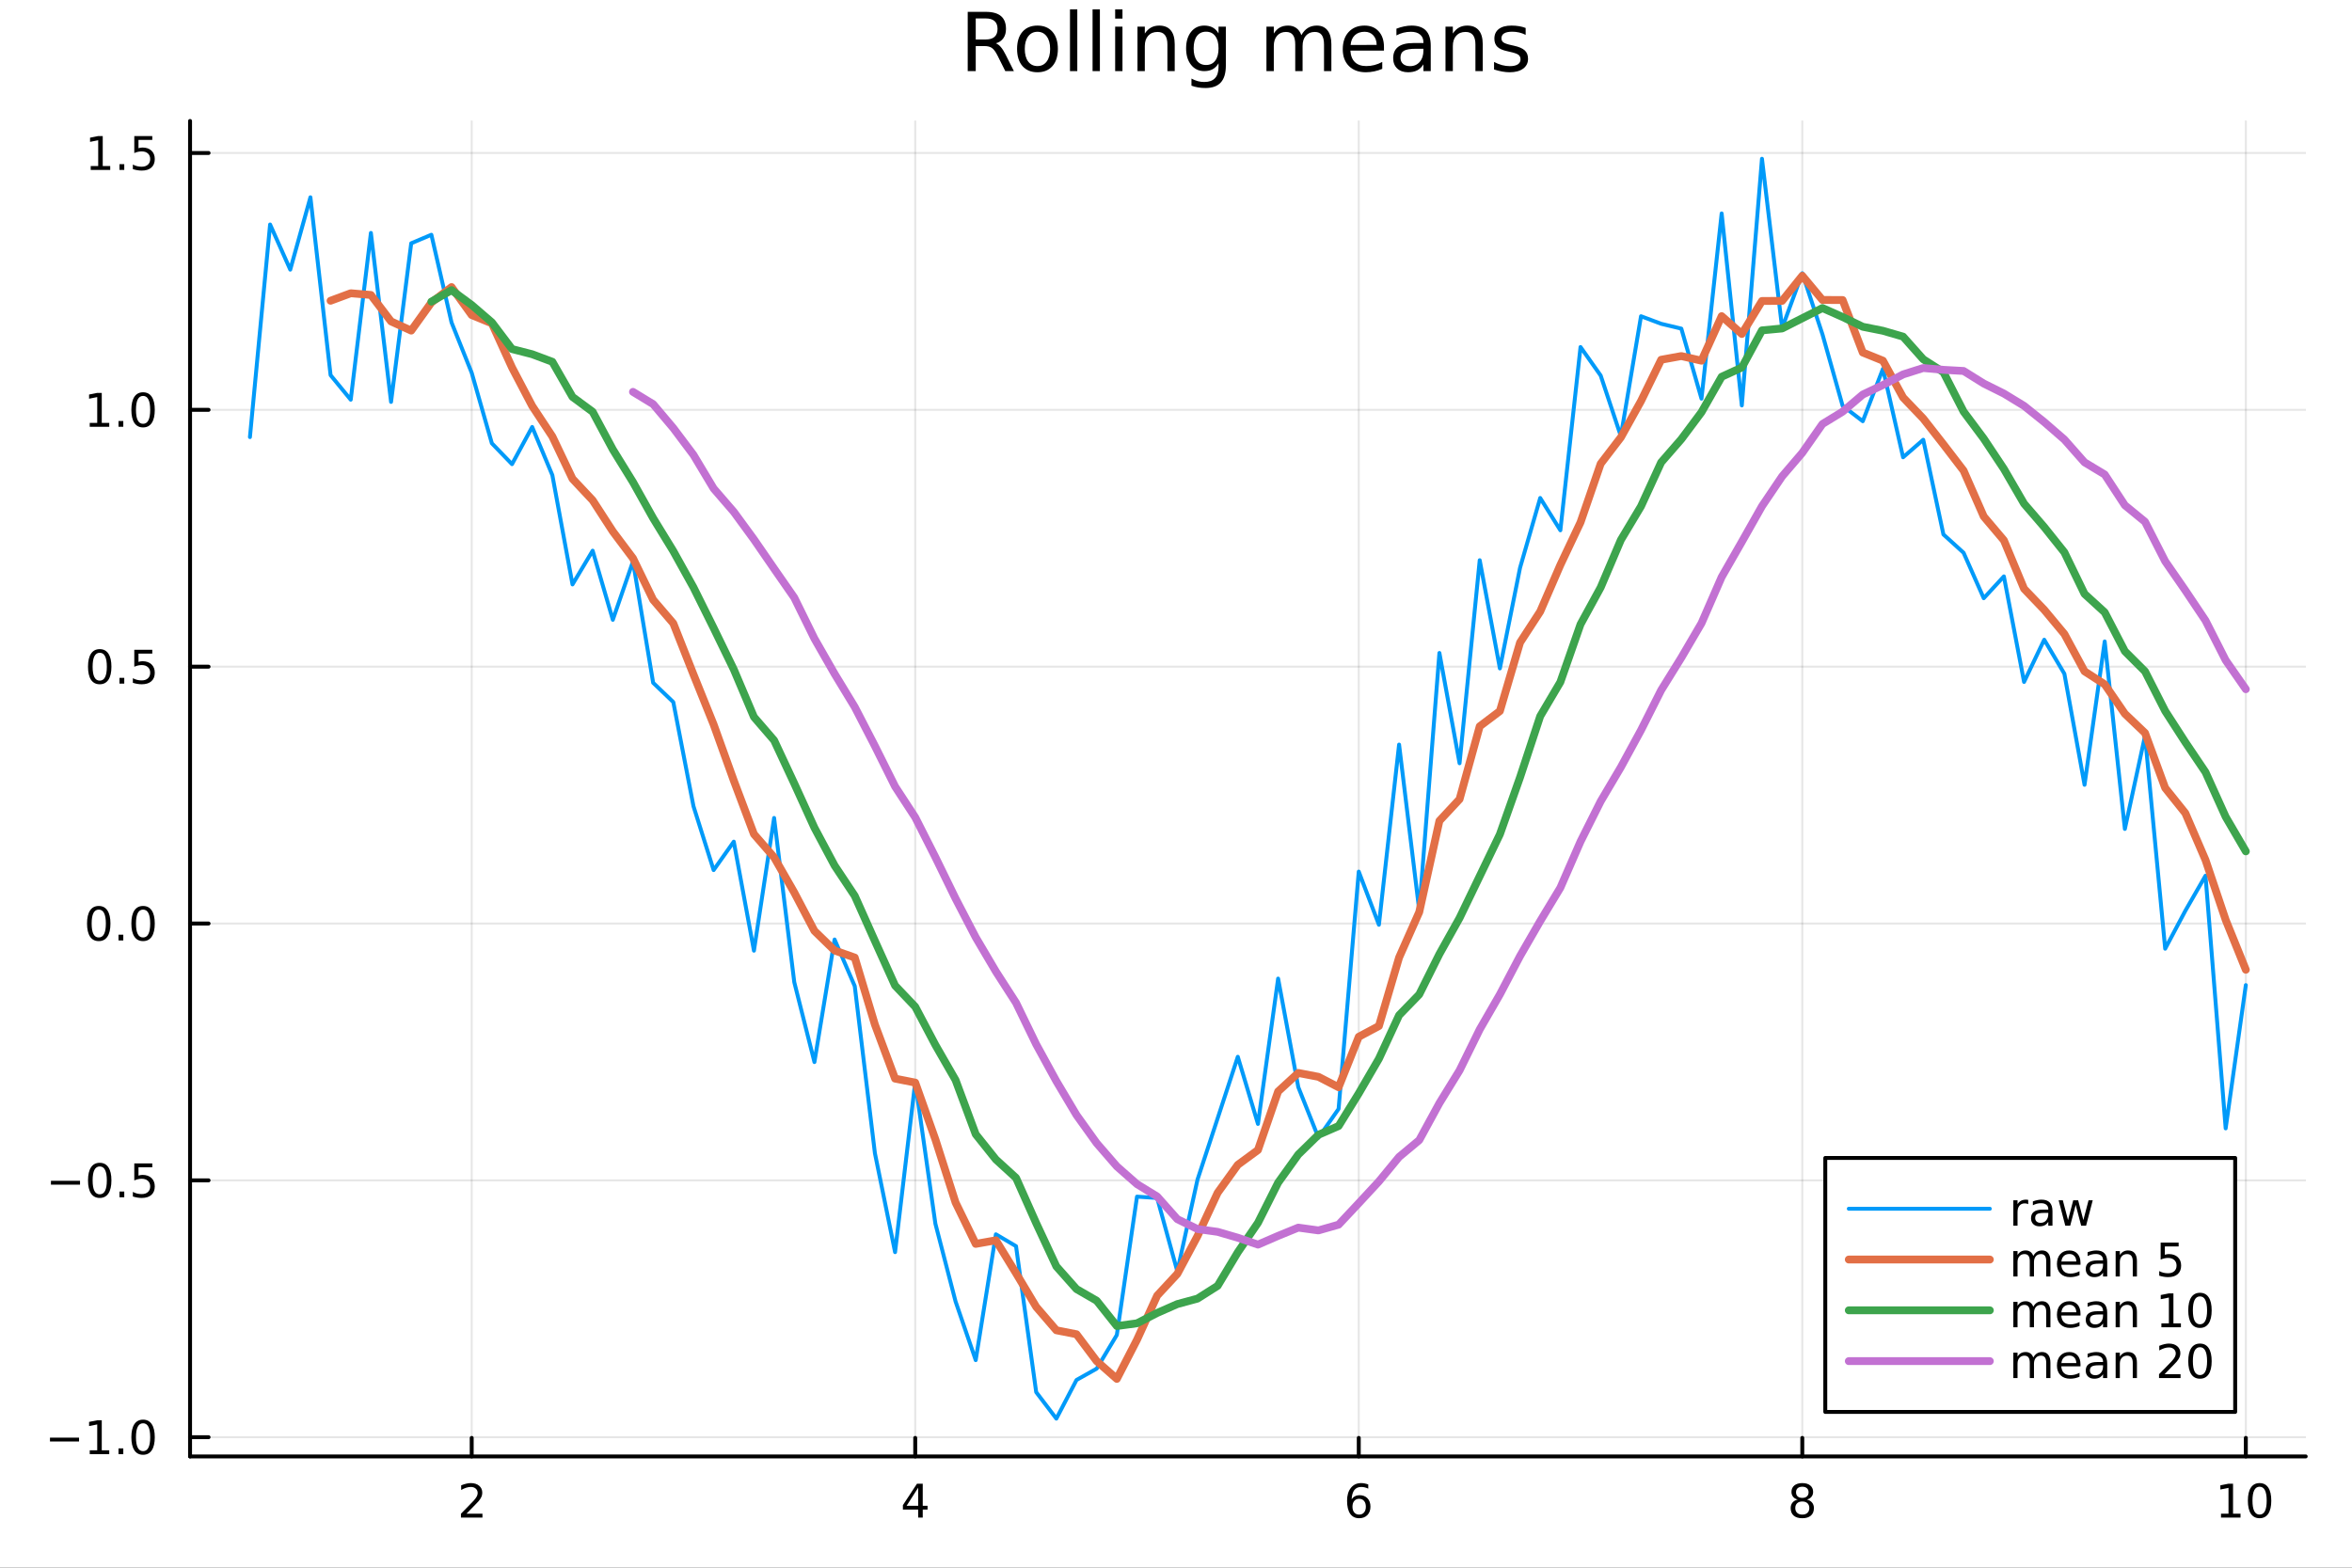 <?xml version="1.0" encoding="utf-8"?>
<svg xmlns="http://www.w3.org/2000/svg" xmlns:xlink="http://www.w3.org/1999/xlink" width="600" height="400" viewBox="0 0 2400 1600">
<rect x="0" y="0" width="2400" height="1600" fill="#333333" stroke="none"/>
<defs>
  <clipPath id="clip850">
    <rect x="0" y="0" width="2400" height="1600"/>
  </clipPath>
</defs>
<path clip-path="url(#clip850)" d="M0 1600 L2400 1600 L2400 0 L0 0  Z" fill="#ffffff" fill-rule="evenodd" fill-opacity="1"/>
<defs>
  <clipPath id="clip851">
    <rect x="480" y="0" width="1681" height="1600"/>
  </clipPath>
</defs>
<path clip-path="url(#clip850)" d="M193.936 1486.45 L2352.76 1486.45 L2352.76 123.472 L193.936 123.472  Z" fill="#ffffff" fill-rule="evenodd" fill-opacity="1"/>
<defs>
  <clipPath id="clip852">
    <rect x="193" y="123" width="2160" height="1364"/>
  </clipPath>
</defs>
<polyline clip-path="url(#clip852)" style="stroke:#000000; stroke-linecap:round; stroke-linejoin:round; stroke-width:2; stroke-opacity:0.1; fill:none" points="481.326,1486.45 481.326,123.472 "/>
<polyline clip-path="url(#clip852)" style="stroke:#000000; stroke-linecap:round; stroke-linejoin:round; stroke-width:2; stroke-opacity:0.1; fill:none" points="933.909,1486.45 933.909,123.472 "/>
<polyline clip-path="url(#clip852)" style="stroke:#000000; stroke-linecap:round; stroke-linejoin:round; stroke-width:2; stroke-opacity:0.1; fill:none" points="1386.49,1486.45 1386.49,123.472 "/>
<polyline clip-path="url(#clip852)" style="stroke:#000000; stroke-linecap:round; stroke-linejoin:round; stroke-width:2; stroke-opacity:0.1; fill:none" points="1839.07,1486.45 1839.07,123.472 "/>
<polyline clip-path="url(#clip852)" style="stroke:#000000; stroke-linecap:round; stroke-linejoin:round; stroke-width:2; stroke-opacity:0.1; fill:none" points="2291.66,1486.45 2291.66,123.472 "/>
<polyline clip-path="url(#clip852)" style="stroke:#000000; stroke-linecap:round; stroke-linejoin:round; stroke-width:2; stroke-opacity:0.1; fill:none" points="193.936,1466.83 2352.76,1466.83 "/>
<polyline clip-path="url(#clip852)" style="stroke:#000000; stroke-linecap:round; stroke-linejoin:round; stroke-width:2; stroke-opacity:0.1; fill:none" points="193.936,1204.69 2352.76,1204.69 "/>
<polyline clip-path="url(#clip852)" style="stroke:#000000; stroke-linecap:round; stroke-linejoin:round; stroke-width:2; stroke-opacity:0.1; fill:none" points="193.936,942.554 2352.76,942.554 "/>
<polyline clip-path="url(#clip852)" style="stroke:#000000; stroke-linecap:round; stroke-linejoin:round; stroke-width:2; stroke-opacity:0.1; fill:none" points="193.936,680.418 2352.76,680.418 "/>
<polyline clip-path="url(#clip852)" style="stroke:#000000; stroke-linecap:round; stroke-linejoin:round; stroke-width:2; stroke-opacity:0.1; fill:none" points="193.936,418.282 2352.76,418.282 "/>
<polyline clip-path="url(#clip852)" style="stroke:#000000; stroke-linecap:round; stroke-linejoin:round; stroke-width:2; stroke-opacity:0.1; fill:none" points="193.936,156.146 2352.76,156.146 "/>
<polyline clip-path="url(#clip850)" style="stroke:#000000; stroke-linecap:round; stroke-linejoin:round; stroke-width:4; stroke-opacity:1; fill:none" points="193.936,1486.45 2352.76,1486.45 "/>
<polyline clip-path="url(#clip850)" style="stroke:#000000; stroke-linecap:round; stroke-linejoin:round; stroke-width:4; stroke-opacity:1; fill:none" points="481.326,1486.45 481.326,1467.55 "/>
<polyline clip-path="url(#clip850)" style="stroke:#000000; stroke-linecap:round; stroke-linejoin:round; stroke-width:4; stroke-opacity:1; fill:none" points="933.909,1486.45 933.909,1467.55 "/>
<polyline clip-path="url(#clip850)" style="stroke:#000000; stroke-linecap:round; stroke-linejoin:round; stroke-width:4; stroke-opacity:1; fill:none" points="1386.49,1486.45 1386.49,1467.55 "/>
<polyline clip-path="url(#clip850)" style="stroke:#000000; stroke-linecap:round; stroke-linejoin:round; stroke-width:4; stroke-opacity:1; fill:none" points="1839.07,1486.45 1839.07,1467.55 "/>
<polyline clip-path="url(#clip850)" style="stroke:#000000; stroke-linecap:round; stroke-linejoin:round; stroke-width:4; stroke-opacity:1; fill:none" points="2291.66,1486.45 2291.66,1467.55 "/>
<path clip-path="url(#clip850)" d="M475.979 1544.91 L492.298 1544.91 L492.298 1548.85 L470.354 1548.85 L470.354 1544.91 Q473.016 1542.16 477.599 1537.53 Q482.206 1532.88 483.386 1531.53 Q485.632 1529.01 486.511 1527.27 Q487.414 1525.51 487.414 1523.82 Q487.414 1521.07 485.47 1519.33 Q483.548 1517.6 480.446 1517.6 Q478.247 1517.6 475.794 1518.36 Q473.363 1519.13 470.585 1520.68 L470.585 1515.95 Q473.409 1514.82 475.863 1514.24 Q478.317 1513.66 480.354 1513.66 Q485.724 1513.66 488.919 1516.35 Q492.113 1519.03 492.113 1523.52 Q492.113 1525.65 491.303 1527.57 Q490.516 1529.47 488.409 1532.07 Q487.831 1532.74 484.729 1535.95 Q481.627 1539.15 475.979 1544.91 Z" fill="#000000" fill-rule="nonzero" fill-opacity="1" /><path clip-path="url(#clip850)" d="M936.918 1518.36 L925.113 1536.81 L936.918 1536.81 L936.918 1518.36 M935.691 1514.29 L941.571 1514.29 L941.571 1536.81 L946.501 1536.81 L946.501 1540.7 L941.571 1540.7 L941.571 1548.85 L936.918 1548.85 L936.918 1540.7 L921.316 1540.7 L921.316 1536.19 L935.691 1514.29 Z" fill="#000000" fill-rule="nonzero" fill-opacity="1" /><path clip-path="url(#clip850)" d="M1386.9 1529.7 Q1383.75 1529.7 1381.9 1531.86 Q1380.07 1534.01 1380.07 1537.76 Q1380.07 1541.49 1381.9 1543.66 Q1383.75 1545.82 1386.9 1545.82 Q1390.04 1545.82 1391.87 1543.66 Q1393.73 1541.49 1393.73 1537.76 Q1393.73 1534.01 1391.87 1531.86 Q1390.04 1529.7 1386.9 1529.7 M1396.18 1515.05 L1396.18 1519.31 Q1394.42 1518.48 1392.61 1518.04 Q1390.83 1517.6 1389.07 1517.6 Q1384.44 1517.6 1381.99 1520.72 Q1379.56 1523.85 1379.21 1530.17 Q1380.58 1528.15 1382.64 1527.09 Q1384.7 1526 1387.17 1526 Q1392.38 1526 1395.39 1529.17 Q1398.42 1532.32 1398.42 1537.76 Q1398.42 1543.08 1395.28 1546.3 Q1392.13 1549.52 1386.9 1549.52 Q1380.9 1549.52 1377.73 1544.94 Q1374.56 1540.33 1374.56 1531.6 Q1374.56 1523.41 1378.45 1518.55 Q1382.34 1513.66 1388.89 1513.66 Q1390.65 1513.66 1392.43 1514.01 Q1394.23 1514.36 1396.18 1515.05 Z" fill="#000000" fill-rule="nonzero" fill-opacity="1" /><path clip-path="url(#clip850)" d="M1839.07 1532.44 Q1835.74 1532.44 1833.82 1534.22 Q1831.92 1536 1831.92 1539.13 Q1831.92 1542.25 1833.82 1544.03 Q1835.74 1545.82 1839.07 1545.82 Q1842.41 1545.82 1844.33 1544.03 Q1846.25 1542.23 1846.25 1539.13 Q1846.25 1536 1844.33 1534.22 Q1842.43 1532.44 1839.07 1532.44 M1834.4 1530.45 Q1831.39 1529.7 1829.7 1527.64 Q1828.03 1525.58 1828.03 1522.62 Q1828.03 1518.48 1830.97 1516.07 Q1833.94 1513.66 1839.07 1513.66 Q1844.24 1513.66 1847.18 1516.07 Q1850.12 1518.48 1850.12 1522.62 Q1850.12 1525.58 1848.43 1527.64 Q1846.76 1529.7 1843.77 1530.45 Q1847.15 1531.23 1849.03 1533.52 Q1850.93 1535.82 1850.93 1539.13 Q1850.93 1544.15 1847.85 1546.83 Q1844.79 1549.52 1839.07 1549.52 Q1833.36 1549.52 1830.28 1546.83 Q1827.22 1544.15 1827.22 1539.13 Q1827.22 1535.82 1829.12 1533.52 Q1831.02 1531.23 1834.4 1530.45 M1832.69 1523.06 Q1832.69 1525.75 1834.35 1527.25 Q1836.04 1528.76 1839.07 1528.76 Q1842.08 1528.76 1843.77 1527.25 Q1845.49 1525.75 1845.49 1523.06 Q1845.49 1520.38 1843.77 1518.87 Q1842.08 1517.37 1839.07 1517.37 Q1836.04 1517.37 1834.35 1518.87 Q1832.69 1520.38 1832.69 1523.06 Z" fill="#000000" fill-rule="nonzero" fill-opacity="1" /><path clip-path="url(#clip850)" d="M2266.34 1544.91 L2273.98 1544.91 L2273.98 1518.55 L2265.67 1520.21 L2265.67 1515.95 L2273.94 1514.29 L2278.61 1514.29 L2278.61 1544.91 L2286.25 1544.91 L2286.25 1548.85 L2266.34 1548.85 L2266.34 1544.91 Z" fill="#000000" fill-rule="nonzero" fill-opacity="1" /><path clip-path="url(#clip850)" d="M2305.7 1517.37 Q2302.09 1517.37 2300.26 1520.93 Q2298.45 1524.47 2298.45 1531.6 Q2298.45 1538.71 2300.26 1542.27 Q2302.09 1545.82 2305.7 1545.82 Q2309.33 1545.82 2311.14 1542.27 Q2312.96 1538.71 2312.96 1531.6 Q2312.96 1524.47 2311.14 1520.93 Q2309.33 1517.37 2305.7 1517.37 M2305.7 1513.66 Q2311.51 1513.66 2314.56 1518.27 Q2317.64 1522.85 2317.64 1531.6 Q2317.64 1540.33 2314.56 1544.94 Q2311.51 1549.52 2305.7 1549.52 Q2299.89 1549.52 2296.81 1544.94 Q2293.75 1540.33 2293.75 1531.6 Q2293.75 1522.85 2296.81 1518.27 Q2299.89 1513.66 2305.7 1513.66 Z" fill="#000000" fill-rule="nonzero" fill-opacity="1" /><polyline clip-path="url(#clip850)" style="stroke:#000000; stroke-linecap:round; stroke-linejoin:round; stroke-width:4; stroke-opacity:1; fill:none" points="193.936,1486.45 193.936,123.472 "/>
<polyline clip-path="url(#clip850)" style="stroke:#000000; stroke-linecap:round; stroke-linejoin:round; stroke-width:4; stroke-opacity:1; fill:none" points="193.936,1466.83 212.834,1466.83 "/>
<polyline clip-path="url(#clip850)" style="stroke:#000000; stroke-linecap:round; stroke-linejoin:round; stroke-width:4; stroke-opacity:1; fill:none" points="193.936,1204.69 212.834,1204.69 "/>
<polyline clip-path="url(#clip850)" style="stroke:#000000; stroke-linecap:round; stroke-linejoin:round; stroke-width:4; stroke-opacity:1; fill:none" points="193.936,942.554 212.834,942.554 "/>
<polyline clip-path="url(#clip850)" style="stroke:#000000; stroke-linecap:round; stroke-linejoin:round; stroke-width:4; stroke-opacity:1; fill:none" points="193.936,680.418 212.834,680.418 "/>
<polyline clip-path="url(#clip850)" style="stroke:#000000; stroke-linecap:round; stroke-linejoin:round; stroke-width:4; stroke-opacity:1; fill:none" points="193.936,418.282 212.834,418.282 "/>
<polyline clip-path="url(#clip850)" style="stroke:#000000; stroke-linecap:round; stroke-linejoin:round; stroke-width:4; stroke-opacity:1; fill:none" points="193.936,156.146 212.834,156.146 "/>
<path clip-path="url(#clip850)" d="M50.992 1467.28 L80.668 1467.28 L80.668 1471.21 L50.992 1471.21 L50.992 1467.28 Z" fill="#000000" fill-rule="nonzero" fill-opacity="1" /><path clip-path="url(#clip850)" d="M91.571 1480.17 L99.21 1480.17 L99.21 1453.8 L90.899 1455.47 L90.899 1451.21 L99.163 1449.55 L103.839 1449.55 L103.839 1480.17 L111.478 1480.17 L111.478 1484.11 L91.571 1484.11 L91.571 1480.17 Z" fill="#000000" fill-rule="nonzero" fill-opacity="1" /><path clip-path="url(#clip850)" d="M120.922 1478.23 L125.807 1478.23 L125.807 1484.11 L120.922 1484.11 L120.922 1478.23 Z" fill="#000000" fill-rule="nonzero" fill-opacity="1" /><path clip-path="url(#clip850)" d="M145.992 1452.62 Q142.381 1452.62 140.552 1456.19 Q138.746 1459.73 138.746 1466.86 Q138.746 1473.97 140.552 1477.53 Q142.381 1481.07 145.992 1481.07 Q149.626 1481.07 151.431 1477.53 Q153.26 1473.97 153.26 1466.86 Q153.26 1459.73 151.431 1456.19 Q149.626 1452.62 145.992 1452.62 M145.992 1448.92 Q151.802 1448.92 154.857 1453.53 Q157.936 1458.11 157.936 1466.86 Q157.936 1475.59 154.857 1480.19 Q151.802 1484.78 145.992 1484.78 Q140.181 1484.78 137.103 1480.19 Q134.047 1475.59 134.047 1466.86 Q134.047 1458.11 137.103 1453.53 Q140.181 1448.92 145.992 1448.92 Z" fill="#000000" fill-rule="nonzero" fill-opacity="1" /><path clip-path="url(#clip850)" d="M51.987 1205.14 L81.663 1205.14 L81.663 1209.08 L51.987 1209.08 L51.987 1205.14 Z" fill="#000000" fill-rule="nonzero" fill-opacity="1" /><path clip-path="url(#clip850)" d="M101.756 1190.49 Q98.145 1190.49 96.316 1194.05 Q94.51 1197.59 94.51 1204.72 Q94.51 1211.83 96.316 1215.4 Q98.145 1218.94 101.756 1218.94 Q105.39 1218.94 107.196 1215.4 Q109.024 1211.83 109.024 1204.72 Q109.024 1197.59 107.196 1194.05 Q105.39 1190.49 101.756 1190.49 M101.756 1186.78 Q107.566 1186.78 110.621 1191.39 Q113.7 1195.97 113.7 1204.72 Q113.7 1213.45 110.621 1218.06 Q107.566 1222.64 101.756 1222.64 Q95.946 1222.64 92.867 1218.06 Q89.811 1213.45 89.811 1204.72 Q89.811 1195.97 92.867 1191.39 Q95.946 1186.78 101.756 1186.78 Z" fill="#000000" fill-rule="nonzero" fill-opacity="1" /><path clip-path="url(#clip850)" d="M121.918 1216.09 L126.802 1216.09 L126.802 1221.97 L121.918 1221.97 L121.918 1216.09 Z" fill="#000000" fill-rule="nonzero" fill-opacity="1" /><path clip-path="url(#clip850)" d="M137.033 1187.41 L155.39 1187.41 L155.39 1191.34 L141.316 1191.34 L141.316 1199.82 Q142.334 1199.47 143.353 1199.31 Q144.371 1199.12 145.39 1199.12 Q151.177 1199.12 154.556 1202.29 Q157.936 1205.46 157.936 1210.88 Q157.936 1216.46 154.464 1219.56 Q150.992 1222.64 144.672 1222.64 Q142.496 1222.64 140.228 1222.27 Q137.982 1221.9 135.575 1221.16 L135.575 1216.46 Q137.658 1217.59 139.881 1218.15 Q142.103 1218.71 144.58 1218.71 Q148.584 1218.71 150.922 1216.6 Q153.26 1214.49 153.26 1210.88 Q153.26 1207.27 150.922 1205.16 Q148.584 1203.06 144.58 1203.06 Q142.705 1203.06 140.83 1203.47 Q138.978 1203.89 137.033 1204.77 L137.033 1187.41 Z" fill="#000000" fill-rule="nonzero" fill-opacity="1" /><path clip-path="url(#clip850)" d="M100.76 928.352 Q97.149 928.352 95.321 931.917 Q93.515 935.459 93.515 942.588 Q93.515 949.695 95.321 953.26 Q97.149 956.801 100.76 956.801 Q104.395 956.801 106.2 953.26 Q108.029 949.695 108.029 942.588 Q108.029 935.459 106.2 931.917 Q104.395 928.352 100.76 928.352 M100.76 924.649 Q106.571 924.649 109.626 929.255 Q112.705 933.839 112.705 942.588 Q112.705 951.315 109.626 955.922 Q106.571 960.505 100.76 960.505 Q94.95 960.505 91.871 955.922 Q88.816 951.315 88.816 942.588 Q88.816 933.839 91.871 929.255 Q94.95 924.649 100.76 924.649 Z" fill="#000000" fill-rule="nonzero" fill-opacity="1" /><path clip-path="url(#clip850)" d="M120.922 953.954 L125.807 953.954 L125.807 959.834 L120.922 959.834 L120.922 953.954 Z" fill="#000000" fill-rule="nonzero" fill-opacity="1" /><path clip-path="url(#clip850)" d="M145.992 928.352 Q142.381 928.352 140.552 931.917 Q138.746 935.459 138.746 942.588 Q138.746 949.695 140.552 953.26 Q142.381 956.801 145.992 956.801 Q149.626 956.801 151.431 953.26 Q153.26 949.695 153.26 942.588 Q153.26 935.459 151.431 931.917 Q149.626 928.352 145.992 928.352 M145.992 924.649 Q151.802 924.649 154.857 929.255 Q157.936 933.839 157.936 942.588 Q157.936 951.315 154.857 955.922 Q151.802 960.505 145.992 960.505 Q140.181 960.505 137.103 955.922 Q134.047 951.315 134.047 942.588 Q134.047 933.839 137.103 929.255 Q140.181 924.649 145.992 924.649 Z" fill="#000000" fill-rule="nonzero" fill-opacity="1" /><path clip-path="url(#clip850)" d="M101.756 666.217 Q98.145 666.217 96.316 669.781 Q94.51 673.323 94.51 680.453 Q94.51 687.559 96.316 691.124 Q98.145 694.666 101.756 694.666 Q105.39 694.666 107.196 691.124 Q109.024 687.559 109.024 680.453 Q109.024 673.323 107.196 669.781 Q105.39 666.217 101.756 666.217 M101.756 662.513 Q107.566 662.513 110.621 667.119 Q113.7 671.703 113.7 680.453 Q113.7 689.18 110.621 693.786 Q107.566 698.369 101.756 698.369 Q95.946 698.369 92.867 693.786 Q89.811 689.18 89.811 680.453 Q89.811 671.703 92.867 667.119 Q95.946 662.513 101.756 662.513 Z" fill="#000000" fill-rule="nonzero" fill-opacity="1" /><path clip-path="url(#clip850)" d="M121.918 691.818 L126.802 691.818 L126.802 697.698 L121.918 697.698 L121.918 691.818 Z" fill="#000000" fill-rule="nonzero" fill-opacity="1" /><path clip-path="url(#clip850)" d="M137.033 663.138 L155.39 663.138 L155.39 667.073 L141.316 667.073 L141.316 675.545 Q142.334 675.198 143.353 675.036 Q144.371 674.851 145.39 674.851 Q151.177 674.851 154.556 678.022 Q157.936 681.193 157.936 686.61 Q157.936 692.189 154.464 695.291 Q150.992 698.369 144.672 698.369 Q142.496 698.369 140.228 697.999 Q137.982 697.629 135.575 696.888 L135.575 692.189 Q137.658 693.323 139.881 693.879 Q142.103 694.434 144.58 694.434 Q148.584 694.434 150.922 692.328 Q153.26 690.221 153.26 686.61 Q153.26 682.999 150.922 680.893 Q148.584 678.786 144.58 678.786 Q142.705 678.786 140.83 679.203 Q138.978 679.619 137.033 680.499 L137.033 663.138 Z" fill="#000000" fill-rule="nonzero" fill-opacity="1" /><path clip-path="url(#clip850)" d="M91.571 431.627 L99.21 431.627 L99.21 405.261 L90.899 406.928 L90.899 402.669 L99.163 401.002 L103.839 401.002 L103.839 431.627 L111.478 431.627 L111.478 435.562 L91.571 435.562 L91.571 431.627 Z" fill="#000000" fill-rule="nonzero" fill-opacity="1" /><path clip-path="url(#clip850)" d="M120.922 429.683 L125.807 429.683 L125.807 435.562 L120.922 435.562 L120.922 429.683 Z" fill="#000000" fill-rule="nonzero" fill-opacity="1" /><path clip-path="url(#clip850)" d="M145.992 404.081 Q142.381 404.081 140.552 407.646 Q138.746 411.187 138.746 418.317 Q138.746 425.423 140.552 428.988 Q142.381 432.53 145.992 432.53 Q149.626 432.53 151.431 428.988 Q153.26 425.423 153.26 418.317 Q153.26 411.187 151.431 407.646 Q149.626 404.081 145.992 404.081 M145.992 400.377 Q151.802 400.377 154.857 404.984 Q157.936 409.567 157.936 418.317 Q157.936 427.044 154.857 431.65 Q151.802 436.233 145.992 436.233 Q140.181 436.233 137.103 431.65 Q134.047 427.044 134.047 418.317 Q134.047 409.567 137.103 404.984 Q140.181 400.377 145.992 400.377 Z" fill="#000000" fill-rule="nonzero" fill-opacity="1" /><path clip-path="url(#clip850)" d="M92.566 169.491 L100.205 169.491 L100.205 143.126 L91.895 144.792 L91.895 140.533 L100.159 138.866 L104.834 138.866 L104.834 169.491 L112.473 169.491 L112.473 173.426 L92.566 173.426 L92.566 169.491 Z" fill="#000000" fill-rule="nonzero" fill-opacity="1" /><path clip-path="url(#clip850)" d="M121.918 167.547 L126.802 167.547 L126.802 173.426 L121.918 173.426 L121.918 167.547 Z" fill="#000000" fill-rule="nonzero" fill-opacity="1" /><path clip-path="url(#clip850)" d="M137.033 138.866 L155.39 138.866 L155.39 142.802 L141.316 142.802 L141.316 151.274 Q142.334 150.927 143.353 150.765 Q144.371 150.579 145.39 150.579 Q151.177 150.579 154.556 153.751 Q157.936 156.922 157.936 162.339 Q157.936 167.917 154.464 171.019 Q150.992 174.098 144.672 174.098 Q142.496 174.098 140.228 173.727 Q137.982 173.357 135.575 172.616 L135.575 167.917 Q137.658 169.051 139.881 169.607 Q142.103 170.163 144.58 170.163 Q148.584 170.163 150.922 168.056 Q153.26 165.95 153.26 162.339 Q153.26 158.727 150.922 156.621 Q148.584 154.514 144.58 154.514 Q142.705 154.514 140.83 154.931 Q138.978 155.348 137.033 156.227 L137.033 138.866 Z" fill="#000000" fill-rule="nonzero" fill-opacity="1" /><path clip-path="url(#clip850)" d="M1016.15 44.22 Q1018.79 45.111 1021.26 48.028 Q1023.77 50.944 1026.28 56.048 L1034.59 72.576 L1025.8 72.576 L1018.06 57.061 Q1015.06 50.985 1012.22 49 Q1009.43 47.015 1004.57 47.015 L995.656 47.015 L995.656 72.576 L987.474 72.576 L987.474 12.096 L1005.95 12.096 Q1016.32 12.096 1021.42 16.43 Q1026.52 20.765 1026.52 29.515 Q1026.52 35.227 1023.85 38.994 Q1021.22 42.761 1016.15 44.22 M995.656 18.82 L995.656 40.29 L1005.95 40.29 Q1011.86 40.29 1014.86 37.576 Q1017.9 34.822 1017.9 29.515 Q1017.9 24.208 1014.86 21.535 Q1011.86 18.82 1005.95 18.82 L995.656 18.82 Z" fill="#000000" fill-rule="nonzero" fill-opacity="1" /><path clip-path="url(#clip850)" d="M1058.65 32.431 Q1052.65 32.431 1049.17 37.131 Q1045.69 41.789 1045.69 49.931 Q1045.69 58.074 1049.13 62.773 Q1052.61 67.431 1058.65 67.431 Q1064.6 67.431 1068.09 62.732 Q1071.57 58.033 1071.57 49.931 Q1071.57 41.87 1068.09 37.171 Q1064.6 32.431 1058.65 32.431 M1058.65 26.112 Q1068.37 26.112 1073.92 32.431 Q1079.47 38.751 1079.47 49.931 Q1079.47 61.071 1073.92 67.431 Q1068.37 73.751 1058.65 73.751 Q1048.89 73.751 1043.34 67.431 Q1037.83 61.071 1037.83 49.931 Q1037.83 38.751 1043.34 32.431 Q1048.89 26.112 1058.65 26.112 Z" fill="#000000" fill-rule="nonzero" fill-opacity="1" /><path clip-path="url(#clip850)" d="M1091.82 9.544 L1099.28 9.544 L1099.28 72.576 L1091.82 72.576 L1091.82 9.544 Z" fill="#000000" fill-rule="nonzero" fill-opacity="1" /><path clip-path="url(#clip850)" d="M1114.87 9.544 L1122.33 9.544 L1122.33 72.576 L1114.87 72.576 L1114.87 9.544 Z" fill="#000000" fill-rule="nonzero" fill-opacity="1" /><path clip-path="url(#clip850)" d="M1137.92 27.206 L1145.38 27.206 L1145.38 72.576 L1137.92 72.576 L1137.92 27.206 M1137.92 9.544 L1145.38 9.544 L1145.38 18.983 L1137.92 18.983 L1137.92 9.544 Z" fill="#000000" fill-rule="nonzero" fill-opacity="1" /><path clip-path="url(#clip850)" d="M1198.69 45.192 L1198.69 72.576 L1191.23 72.576 L1191.23 45.435 Q1191.23 38.994 1188.72 35.794 Q1186.21 32.594 1181.19 32.594 Q1175.15 32.594 1171.67 36.442 Q1168.18 40.29 1168.18 46.934 L1168.18 72.576 L1160.69 72.576 L1160.69 27.206 L1168.18 27.206 L1168.18 34.254 Q1170.86 30.163 1174.46 28.138 Q1178.11 26.112 1182.85 26.112 Q1190.67 26.112 1194.68 30.973 Q1198.69 35.794 1198.69 45.192 Z" fill="#000000" fill-rule="nonzero" fill-opacity="1" /><path clip-path="url(#clip850)" d="M1243.41 49.364 Q1243.41 41.263 1240.05 36.806 Q1236.73 32.35 1230.69 32.35 Q1224.69 32.35 1221.33 36.806 Q1218.01 41.263 1218.01 49.364 Q1218.01 57.426 1221.33 61.882 Q1224.69 66.338 1230.69 66.338 Q1236.73 66.338 1240.05 61.882 Q1243.41 57.426 1243.41 49.364 M1250.86 66.945 Q1250.86 78.531 1245.72 84.162 Q1240.57 89.833 1229.96 89.833 Q1226.03 89.833 1222.55 89.225 Q1219.06 88.658 1215.78 87.443 L1215.78 80.192 Q1219.06 81.974 1222.26 82.825 Q1225.46 83.675 1228.79 83.675 Q1236.12 83.675 1239.76 79.827 Q1243.41 76.019 1243.41 68.282 L1243.41 64.596 Q1241.1 68.606 1237.5 70.591 Q1233.89 72.576 1228.87 72.576 Q1220.52 72.576 1215.42 66.216 Q1210.31 59.856 1210.31 49.364 Q1210.31 38.832 1215.42 32.472 Q1220.52 26.112 1228.87 26.112 Q1233.89 26.112 1237.5 28.097 Q1241.1 30.082 1243.41 34.092 L1243.41 27.206 L1250.86 27.206 L1250.86 66.945 Z" fill="#000000" fill-rule="nonzero" fill-opacity="1" /><path clip-path="url(#clip850)" d="M1327.91 35.915 Q1330.71 30.892 1334.6 28.502 Q1338.48 26.112 1343.75 26.112 Q1350.84 26.112 1354.69 31.095 Q1358.54 36.037 1358.54 45.192 L1358.54 72.576 L1351.04 72.576 L1351.04 45.435 Q1351.04 38.913 1348.73 35.753 Q1346.42 32.594 1341.68 32.594 Q1335.89 32.594 1332.53 36.442 Q1329.17 40.29 1329.17 46.934 L1329.17 72.576 L1321.67 72.576 L1321.67 45.435 Q1321.67 38.873 1319.36 35.753 Q1317.06 32.594 1312.23 32.594 Q1306.52 32.594 1303.16 36.482 Q1299.8 40.331 1299.8 46.934 L1299.8 72.576 L1292.3 72.576 L1292.3 27.206 L1299.8 27.206 L1299.8 34.254 Q1302.35 30.082 1305.92 28.097 Q1309.48 26.112 1314.38 26.112 Q1319.32 26.112 1322.77 28.624 Q1326.25 31.135 1327.91 35.915 Z" fill="#000000" fill-rule="nonzero" fill-opacity="1" /><path clip-path="url(#clip850)" d="M1412.21 48.028 L1412.21 51.673 L1377.94 51.673 Q1378.43 59.37 1382.56 63.421 Q1386.73 67.431 1394.14 67.431 Q1398.44 67.431 1402.45 66.378 Q1406.5 65.325 1410.47 63.218 L1410.47 70.267 Q1406.46 71.968 1402.25 72.86 Q1398.03 73.751 1393.7 73.751 Q1382.84 73.751 1376.48 67.431 Q1370.16 61.112 1370.16 50.337 Q1370.16 39.197 1376.16 32.675 Q1382.19 26.112 1392.4 26.112 Q1401.56 26.112 1406.86 32.026 Q1412.21 37.9 1412.21 48.028 M1404.76 45.84 Q1404.68 39.723 1401.31 36.077 Q1397.99 32.431 1392.48 32.431 Q1386.24 32.431 1382.48 35.956 Q1378.75 39.48 1378.18 45.88 L1404.76 45.84 Z" fill="#000000" fill-rule="nonzero" fill-opacity="1" /><path clip-path="url(#clip850)" d="M1445.06 49.769 Q1436.03 49.769 1432.55 51.835 Q1429.06 53.901 1429.06 58.884 Q1429.06 62.854 1431.66 65.203 Q1434.29 67.512 1438.78 67.512 Q1444.98 67.512 1448.71 63.137 Q1452.48 58.722 1452.48 51.43 L1452.48 49.769 L1445.06 49.769 M1459.93 46.691 L1459.93 72.576 L1452.48 72.576 L1452.48 65.689 Q1449.92 69.821 1446.12 71.806 Q1442.31 73.751 1436.8 73.751 Q1429.83 73.751 1425.7 69.862 Q1421.61 65.933 1421.61 59.37 Q1421.61 51.714 1426.71 47.825 Q1431.86 43.936 1442.03 43.936 L1452.48 43.936 L1452.48 43.207 Q1452.48 38.062 1449.07 35.267 Q1445.71 32.431 1439.6 32.431 Q1435.71 32.431 1432.02 33.363 Q1428.33 34.295 1424.93 36.158 L1424.93 29.272 Q1429.02 27.692 1432.87 26.922 Q1436.72 26.112 1440.36 26.112 Q1450.21 26.112 1455.07 31.216 Q1459.93 36.32 1459.93 46.691 Z" fill="#000000" fill-rule="nonzero" fill-opacity="1" /><path clip-path="url(#clip850)" d="M1513 45.192 L1513 72.576 L1505.54 72.576 L1505.54 45.435 Q1505.54 38.994 1503.03 35.794 Q1500.52 32.594 1495.5 32.594 Q1489.46 32.594 1485.98 36.442 Q1482.49 40.29 1482.49 46.934 L1482.49 72.576 L1475 72.576 L1475 27.206 L1482.49 27.206 L1482.49 34.254 Q1485.17 30.163 1488.77 28.138 Q1492.42 26.112 1497.16 26.112 Q1504.98 26.112 1508.99 30.973 Q1513 35.794 1513 45.192 Z" fill="#000000" fill-rule="nonzero" fill-opacity="1" /><path clip-path="url(#clip850)" d="M1556.79 28.543 L1556.79 35.591 Q1553.63 33.971 1550.23 33.161 Q1546.82 32.35 1543.18 32.35 Q1537.63 32.35 1534.83 34.052 Q1532.08 35.753 1532.08 39.156 Q1532.08 41.749 1534.06 43.248 Q1536.05 44.706 1542.04 46.043 L1544.59 46.61 Q1552.53 48.311 1555.86 51.43 Q1559.22 54.509 1559.22 60.059 Q1559.22 66.378 1554.2 70.064 Q1549.21 73.751 1540.46 73.751 Q1536.82 73.751 1532.85 73.022 Q1528.92 72.333 1524.54 70.915 L1524.54 63.218 Q1528.67 65.365 1532.68 66.459 Q1536.7 67.512 1540.62 67.512 Q1545.89 67.512 1548.73 65.73 Q1551.56 63.907 1551.56 60.626 Q1551.56 57.588 1549.5 55.967 Q1547.47 54.347 1540.54 52.848 L1537.95 52.24 Q1531.02 50.782 1527.95 47.785 Q1524.87 44.746 1524.87 39.48 Q1524.87 33.08 1529.4 29.596 Q1533.94 26.112 1542.29 26.112 Q1546.42 26.112 1550.06 26.72 Q1553.71 27.327 1556.79 28.543 Z" fill="#000000" fill-rule="nonzero" fill-opacity="1" /><polyline clip-path="url(#clip852)" style="stroke:#009af9; stroke-linecap:round; stroke-linejoin:round; stroke-width:4; stroke-opacity:1; fill:none" points="255.035,446.095 275.607,229.115 296.179,275.188 316.751,201.369 337.322,382.9 357.894,407.94 378.466,237.732 399.038,410.206 419.61,248.296 440.182,239.582 460.754,329.112 481.326,380.5 501.898,452.454 522.47,473.728 543.042,435.78 563.614,484.931 584.186,596.468 604.758,562.019 625.33,632.592 645.902,572.983 666.474,696.861 687.046,716.562 707.617,822.8 728.189,888.02 748.761,858.993 769.333,970.287 789.905,834.812 810.477,1002.43 831.049,1083.94 851.621,958.876 872.193,1006.46 892.765,1177 913.337,1277.96 933.909,1104.27 954.481,1248.93 975.053,1328.26 995.625,1388.18 1016.2,1259.74 1036.77,1271.88 1057.34,1420.85 1077.91,1447.87 1098.48,1408.42 1119.06,1396.85 1139.63,1362.48 1160.2,1221.31 1180.77,1222.65 1201.34,1297.52 1221.92,1204.02 1242.49,1141.39 1263.06,1078.56 1283.63,1147.09 1304.2,998.759 1324.78,1109.51 1345.35,1161.12 1365.92,1131.76 1386.49,889.575 1407.06,943.826 1427.64,759.939 1448.21,929.21 1468.78,666.435 1489.35,778.982 1509.92,571.768 1530.5,682.205 1551.07,579.477 1571.64,508.242 1592.21,541.226 1612.78,354.176 1633.35,383.28 1653.93,445.13 1674.5,322.742 1695.07,330.466 1715.64,335.396 1736.21,406.864 1756.79,217.835 1777.36,413.802 1797.93,162.047 1818.5,334.803 1839.07,278.865 1859.65,341.222 1880.22,414.142 1900.79,429.904 1921.36,376.428 1941.93,466.716 1962.51,448.822 1983.08,545.451 2003.65,564.142 2024.22,610.545 2044.79,588.269 2065.37,695.994 2085.94,652.897 2106.51,687.658 2127.08,800.988 2147.65,654.673 2168.23,846.034 2188.8,750.978 2209.37,968.264 2229.94,929.545 2250.51,893.752 2271.09,1151.63 2291.66,1005.42 "/>
<polyline clip-path="url(#clip852)" style="stroke:#e26f46; stroke-linecap:round; stroke-linejoin:round; stroke-width:8; stroke-opacity:1; fill:none" points="337.322,306.933 357.894,299.302 378.466,301.026 399.038,328.029 419.61,337.415 440.182,308.751 460.754,292.986 481.326,321.539 501.898,329.989 522.47,375.075 543.042,414.315 563.614,445.479 584.186,488.672 604.758,510.585 625.33,542.358 645.902,569.799 666.474,612.185 687.046,636.204 707.617,688.36 728.189,739.445 748.761,796.647 769.333,851.332 789.905,874.982 810.477,910.909 831.049,950.093 851.621,970.07 872.193,977.304 892.765,1045.74 913.337,1100.85 933.909,1104.91 954.481,1162.92 975.053,1227.28 995.625,1269.52 1016.2,1265.87 1036.77,1299.4 1057.34,1333.78 1077.91,1357.7 1098.48,1361.75 1119.06,1389.17 1139.63,1407.3 1160.2,1367.39 1180.77,1322.34 1201.34,1300.16 1221.92,1261.6 1242.49,1217.38 1263.06,1188.83 1283.63,1173.72 1304.2,1113.96 1324.78,1095.06 1345.35,1099.01 1365.92,1109.65 1386.49,1058.15 1407.06,1047.16 1427.64,977.244 1448.21,930.863 1468.78,837.797 1489.35,815.679 1509.92,741.267 1530.5,725.72 1551.07,655.774 1571.64,624.135 1592.21,576.584 1612.78,533.065 1633.35,473.28 1653.93,446.411 1674.5,409.311 1695.07,367.159 1715.64,363.403 1736.21,368.12 1756.79,322.66 1777.36,340.873 1797.93,307.189 1818.5,307.07 1839.07,281.47 1859.65,306.148 1880.22,306.216 1900.79,359.787 1921.36,368.112 1941.93,405.682 1962.51,427.202 1983.08,453.464 2003.65,480.312 2024.22,527.135 2044.79,551.446 2065.37,600.88 2085.94,622.369 2106.51,647.073 2127.08,685.161 2147.65,698.442 2168.23,728.45 2188.8,748.066 2209.37,804.187 2229.94,829.899 2250.51,877.715 2271.09,938.833 2291.66,989.722 "/>
<polyline clip-path="url(#clip852)" style="stroke:#3da44d; stroke-linecap:round; stroke-linejoin:round; stroke-width:8; stroke-opacity:1; fill:none" points="440.182,307.842 460.754,296.144 481.326,311.283 501.898,329.009 522.47,356.245 543.042,361.533 563.614,369.232 584.186,405.106 604.758,420.287 625.33,458.717 645.902,492.057 666.474,528.832 687.046,562.438 707.617,599.473 728.189,640.902 748.761,683.223 769.333,731.759 789.905,755.593 810.477,799.634 831.049,844.769 851.621,883.358 872.193,914.318 892.765,960.362 913.337,1005.88 933.909,1027.5 954.481,1066.5 975.053,1102.29 995.625,1157.63 1016.2,1183.36 1036.77,1202.15 1057.34,1248.35 1077.91,1292.49 1098.48,1315.64 1119.06,1327.52 1139.63,1353.35 1160.2,1350.58 1180.77,1340.02 1201.34,1330.96 1221.92,1325.38 1242.49,1312.34 1263.06,1278.11 1283.63,1248.03 1304.2,1207.06 1324.78,1178.33 1345.35,1158.19 1365.92,1149.24 1386.49,1115.93 1407.06,1080.56 1427.64,1036.15 1448.21,1014.94 1468.78,973.723 1489.35,936.912 1509.92,894.213 1530.5,851.482 1551.07,793.318 1571.64,730.966 1592.21,696.131 1612.78,637.166 1633.35,599.5 1653.93,551.092 1674.5,516.723 1695.07,471.871 1715.64,448.234 1736.21,420.7 1756.79,384.536 1777.36,375.092 1797.93,337.174 1818.5,335.236 1839.07,324.795 1859.65,314.404 1880.22,323.544 1900.79,333.488 1921.36,337.591 1941.93,343.576 1962.51,366.675 1983.08,379.84 2003.65,420.049 2024.22,447.624 2044.79,478.564 2065.37,514.041 2085.94,537.917 2106.51,563.692 2127.08,606.148 2147.65,624.944 2168.23,664.665 2188.8,685.218 2209.37,725.63 2229.94,757.53 2250.51,788.078 2271.09,833.642 2291.66,868.894 "/>
<polyline clip-path="url(#clip852)" style="stroke:#c271d2; stroke-linecap:round; stroke-linejoin:round; stroke-width:8; stroke-opacity:1; fill:none" points="645.902,399.95 666.474,412.488 687.046,436.86 707.617,464.241 728.189,498.573 748.761,522.378 769.333,550.495 789.905,580.349 810.477,609.961 831.049,651.743 851.621,687.708 872.193,721.575 892.765,761.4 913.337,802.675 933.909,834.202 954.481,874.86 975.053,917.026 995.625,956.611 1016.2,991.497 1036.77,1023.46 1057.34,1065.85 1077.91,1103.41 1098.48,1138 1119.06,1166.7 1139.63,1190.42 1160.2,1208.54 1180.77,1221.16 1201.34,1244.29 1221.92,1254.37 1242.49,1257.24 1263.06,1263.23 1283.63,1270.26 1304.2,1261.35 1324.78,1252.93 1345.35,1255.77 1365.92,1249.91 1386.49,1227.98 1407.06,1205.76 1427.64,1180.77 1448.21,1163.64 1468.78,1125.91 1489.35,1092.47 1509.92,1050.64 1530.5,1014.91 1551.07,975.755 1571.64,940.102 1592.21,906.031 1612.78,858.864 1633.35,817.827 1653.93,783.014 1674.5,745.223 1695.07,704.392 1715.64,671.223 1736.21,636.091 1756.79,588.927 1777.36,553.029 1797.93,516.652 1818.5,486.201 1839.07,462.148 1859.65,432.748 1880.22,420.134 1900.79,402.68 1921.36,392.913 1941.93,382.138 1962.51,375.605 1983.08,377.466 2003.65,378.612 2024.22,391.43 2044.79,401.68 2065.37,414.223 2085.94,430.73 2106.51,448.59 2127.08,471.87 2147.65,484.26 2168.23,515.67 2188.8,532.529 2209.37,572.84 2229.94,602.577 2250.51,633.321 2271.09,673.841 2291.66,703.406 "/>
<path clip-path="url(#clip850)" d="M1862.53 1441.02 L2280.8 1441.02 L2280.8 1181.82 L1862.53 1181.82  Z" fill="#ffffff" fill-rule="evenodd" fill-opacity="1"/>
<polyline clip-path="url(#clip850)" style="stroke:#000000; stroke-linecap:round; stroke-linejoin:round; stroke-width:4; stroke-opacity:1; fill:none" points="1862.53,1441.02 2280.8,1441.02 2280.8,1181.82 1862.53,1181.82 1862.53,1441.02 "/>
<polyline clip-path="url(#clip850)" style="stroke:#009af9; stroke-linecap:round; stroke-linejoin:round; stroke-width:4; stroke-opacity:1; fill:none" points="1886.52,1233.66 2030.44,1233.66 "/>
<path clip-path="url(#clip850)" d="M2069.61 1228.99 Q2068.89 1228.57 2068.04 1228.39 Q2067.2 1228.18 2066.18 1228.18 Q2062.57 1228.18 2060.63 1230.54 Q2058.71 1232.88 2058.71 1237.28 L2058.71 1250.94 L2054.43 1250.94 L2054.43 1225.01 L2058.71 1225.01 L2058.71 1229.04 Q2060.05 1226.68 2062.2 1225.54 Q2064.36 1224.38 2067.43 1224.38 Q2067.87 1224.38 2068.41 1224.45 Q2068.94 1224.5 2069.59 1224.62 L2069.61 1228.99 Z" fill="#000000" fill-rule="nonzero" fill-opacity="1" /><path clip-path="url(#clip850)" d="M2085.86 1237.9 Q2080.7 1237.9 2078.71 1239.08 Q2076.72 1240.26 2076.72 1243.11 Q2076.72 1245.38 2078.2 1246.72 Q2079.7 1248.04 2082.27 1248.04 Q2085.81 1248.04 2087.94 1245.54 Q2090.1 1243.02 2090.1 1238.85 L2090.1 1237.9 L2085.86 1237.9 M2094.36 1236.14 L2094.36 1250.94 L2090.1 1250.94 L2090.1 1247 Q2088.64 1249.36 2086.46 1250.5 Q2084.29 1251.61 2081.14 1251.61 Q2077.16 1251.61 2074.8 1249.38 Q2072.46 1247.14 2072.46 1243.39 Q2072.46 1239.01 2075.37 1236.79 Q2078.31 1234.57 2084.12 1234.57 L2090.1 1234.57 L2090.1 1234.15 Q2090.1 1231.21 2088.15 1229.62 Q2086.23 1228 2082.74 1228 Q2080.51 1228 2078.41 1228.53 Q2076.3 1229.06 2074.36 1230.13 L2074.36 1226.19 Q2076.69 1225.29 2078.89 1224.85 Q2081.09 1224.38 2083.18 1224.38 Q2088.8 1224.38 2091.58 1227.3 Q2094.36 1230.22 2094.36 1236.14 Z" fill="#000000" fill-rule="nonzero" fill-opacity="1" /><path clip-path="url(#clip850)" d="M2100.65 1225.01 L2104.91 1225.01 L2110.24 1245.24 L2115.54 1225.01 L2120.56 1225.01 L2125.88 1245.24 L2131.18 1225.01 L2135.44 1225.01 L2128.66 1250.94 L2123.64 1250.94 L2118.06 1229.69 L2112.46 1250.94 L2107.43 1250.94 L2100.65 1225.01 Z" fill="#000000" fill-rule="nonzero" fill-opacity="1" /><polyline clip-path="url(#clip850)" style="stroke:#e26f46; stroke-linecap:round; stroke-linejoin:round; stroke-width:8; stroke-opacity:1; fill:none" points="1886.52,1285.5 2030.44,1285.5 "/>
<path clip-path="url(#clip850)" d="M2074.77 1281.83 Q2076.37 1278.96 2078.59 1277.59 Q2080.81 1276.22 2083.82 1276.22 Q2087.87 1276.22 2090.07 1279.07 Q2092.27 1281.9 2092.27 1287.13 L2092.27 1302.78 L2087.99 1302.78 L2087.99 1287.27 Q2087.99 1283.54 2086.67 1281.73 Q2085.35 1279.93 2082.64 1279.93 Q2079.33 1279.93 2077.41 1282.13 Q2075.49 1284.33 2075.49 1288.12 L2075.49 1302.78 L2071.21 1302.78 L2071.21 1287.27 Q2071.21 1283.52 2069.89 1281.73 Q2068.57 1279.93 2065.81 1279.93 Q2062.55 1279.93 2060.63 1282.15 Q2058.71 1284.35 2058.71 1288.12 L2058.71 1302.78 L2054.43 1302.78 L2054.43 1276.85 L2058.71 1276.85 L2058.71 1280.88 Q2060.17 1278.49 2062.2 1277.36 Q2064.24 1276.22 2067.04 1276.22 Q2069.86 1276.22 2071.83 1277.66 Q2073.82 1279.09 2074.77 1281.83 Z" fill="#000000" fill-rule="nonzero" fill-opacity="1" /><path clip-path="url(#clip850)" d="M2122.94 1288.75 L2122.94 1290.83 L2103.36 1290.83 Q2103.64 1295.23 2106 1297.54 Q2108.38 1299.84 2112.62 1299.84 Q2115.07 1299.84 2117.36 1299.23 Q2119.68 1298.63 2121.95 1297.43 L2121.95 1301.46 Q2119.66 1302.43 2117.25 1302.94 Q2114.84 1303.45 2112.36 1303.45 Q2106.16 1303.45 2102.53 1299.84 Q2098.92 1296.22 2098.92 1290.07 Q2098.92 1283.7 2102.34 1279.97 Q2105.79 1276.22 2111.62 1276.22 Q2116.86 1276.22 2119.89 1279.6 Q2122.94 1282.96 2122.94 1288.75 M2118.68 1287.5 Q2118.64 1284 2116.72 1281.92 Q2114.82 1279.84 2111.67 1279.84 Q2108.11 1279.84 2105.95 1281.85 Q2103.82 1283.86 2103.5 1287.52 L2118.68 1287.5 Z" fill="#000000" fill-rule="nonzero" fill-opacity="1" /><path clip-path="url(#clip850)" d="M2141.72 1289.74 Q2136.55 1289.74 2134.56 1290.92 Q2132.57 1292.1 2132.57 1294.95 Q2132.57 1297.22 2134.05 1298.56 Q2135.56 1299.88 2138.13 1299.88 Q2141.67 1299.88 2143.8 1297.38 Q2145.95 1294.86 2145.95 1290.69 L2145.95 1289.74 L2141.72 1289.74 M2150.21 1287.98 L2150.21 1302.78 L2145.95 1302.78 L2145.95 1298.84 Q2144.49 1301.2 2142.32 1302.34 Q2140.14 1303.45 2136.99 1303.45 Q2133.01 1303.45 2130.65 1301.22 Q2128.31 1298.98 2128.31 1295.23 Q2128.31 1290.85 2131.23 1288.63 Q2134.17 1286.41 2139.98 1286.41 L2145.95 1286.41 L2145.95 1285.99 Q2145.95 1283.05 2144.01 1281.46 Q2142.09 1279.84 2138.59 1279.84 Q2136.37 1279.84 2134.26 1280.37 Q2132.16 1280.9 2130.21 1281.97 L2130.21 1278.03 Q2132.55 1277.13 2134.75 1276.69 Q2136.95 1276.22 2139.03 1276.22 Q2144.66 1276.22 2147.43 1279.14 Q2150.21 1282.06 2150.21 1287.98 Z" fill="#000000" fill-rule="nonzero" fill-opacity="1" /><path clip-path="url(#clip850)" d="M2180.54 1287.13 L2180.54 1302.78 L2176.28 1302.78 L2176.28 1287.27 Q2176.28 1283.59 2174.84 1281.76 Q2173.41 1279.93 2170.54 1279.93 Q2167.09 1279.93 2165.1 1282.13 Q2163.11 1284.33 2163.11 1288.12 L2163.11 1302.78 L2158.82 1302.78 L2158.82 1276.85 L2163.11 1276.85 L2163.11 1280.88 Q2164.63 1278.54 2166.69 1277.38 Q2168.78 1276.22 2171.48 1276.22 Q2175.95 1276.22 2178.24 1279 Q2180.54 1281.76 2180.54 1287.13 Z" fill="#000000" fill-rule="nonzero" fill-opacity="1" /><path clip-path="url(#clip850)" d="M2204.75 1268.22 L2223.1 1268.22 L2223.1 1272.15 L2209.03 1272.15 L2209.03 1280.62 Q2210.05 1280.28 2211.07 1280.11 Q2212.09 1279.93 2213.1 1279.93 Q2218.89 1279.93 2222.27 1283.1 Q2225.65 1286.27 2225.65 1291.69 Q2225.65 1297.27 2222.18 1300.37 Q2218.71 1303.45 2212.39 1303.45 Q2210.21 1303.45 2207.94 1303.08 Q2205.7 1302.71 2203.29 1301.97 L2203.29 1297.27 Q2205.37 1298.4 2207.6 1298.96 Q2209.82 1299.51 2212.29 1299.51 Q2216.3 1299.51 2218.64 1297.41 Q2220.98 1295.3 2220.98 1291.69 Q2220.98 1288.08 2218.64 1285.97 Q2216.3 1283.86 2212.29 1283.86 Q2210.42 1283.86 2208.54 1284.28 Q2206.69 1284.7 2204.75 1285.58 L2204.75 1268.22 Z" fill="#000000" fill-rule="nonzero" fill-opacity="1" /><polyline clip-path="url(#clip850)" style="stroke:#3da44d; stroke-linecap:round; stroke-linejoin:round; stroke-width:8; stroke-opacity:1; fill:none" points="1886.52,1337.34 2030.44,1337.34 "/>
<path clip-path="url(#clip850)" d="M2074.77 1333.67 Q2076.37 1330.8 2078.59 1329.43 Q2080.81 1328.06 2083.82 1328.06 Q2087.87 1328.06 2090.07 1330.91 Q2092.27 1333.74 2092.27 1338.97 L2092.27 1354.62 L2087.99 1354.62 L2087.99 1339.11 Q2087.99 1335.38 2086.67 1333.57 Q2085.35 1331.77 2082.64 1331.77 Q2079.33 1331.77 2077.41 1333.97 Q2075.49 1336.17 2075.49 1339.96 L2075.49 1354.62 L2071.21 1354.62 L2071.21 1339.11 Q2071.21 1335.36 2069.89 1333.57 Q2068.57 1331.77 2065.81 1331.77 Q2062.55 1331.77 2060.63 1333.99 Q2058.71 1336.19 2058.71 1339.96 L2058.71 1354.62 L2054.43 1354.62 L2054.43 1328.69 L2058.71 1328.69 L2058.71 1332.72 Q2060.17 1330.33 2062.2 1329.2 Q2064.24 1328.06 2067.04 1328.06 Q2069.86 1328.06 2071.83 1329.5 Q2073.82 1330.93 2074.77 1333.67 Z" fill="#000000" fill-rule="nonzero" fill-opacity="1" /><path clip-path="url(#clip850)" d="M2122.94 1340.59 L2122.94 1342.67 L2103.36 1342.67 Q2103.64 1347.07 2106 1349.38 Q2108.38 1351.68 2112.62 1351.68 Q2115.07 1351.68 2117.36 1351.07 Q2119.68 1350.47 2121.95 1349.27 L2121.95 1353.3 Q2119.66 1354.27 2117.25 1354.78 Q2114.84 1355.29 2112.36 1355.29 Q2106.16 1355.29 2102.53 1351.68 Q2098.92 1348.06 2098.92 1341.91 Q2098.92 1335.54 2102.34 1331.81 Q2105.79 1328.06 2111.62 1328.06 Q2116.86 1328.06 2119.89 1331.44 Q2122.94 1334.8 2122.94 1340.59 M2118.68 1339.34 Q2118.64 1335.84 2116.72 1333.76 Q2114.82 1331.68 2111.67 1331.68 Q2108.11 1331.68 2105.95 1333.69 Q2103.82 1335.7 2103.5 1339.36 L2118.68 1339.34 Z" fill="#000000" fill-rule="nonzero" fill-opacity="1" /><path clip-path="url(#clip850)" d="M2141.72 1341.58 Q2136.55 1341.58 2134.56 1342.76 Q2132.57 1343.94 2132.57 1346.79 Q2132.57 1349.06 2134.05 1350.4 Q2135.56 1351.72 2138.13 1351.72 Q2141.67 1351.72 2143.8 1349.22 Q2145.95 1346.7 2145.95 1342.53 L2145.95 1341.58 L2141.72 1341.58 M2150.21 1339.82 L2150.21 1354.62 L2145.95 1354.62 L2145.95 1350.68 Q2144.49 1353.04 2142.32 1354.18 Q2140.14 1355.29 2136.99 1355.29 Q2133.01 1355.29 2130.65 1353.06 Q2128.31 1350.82 2128.31 1347.07 Q2128.31 1342.69 2131.23 1340.47 Q2134.17 1338.25 2139.98 1338.25 L2145.95 1338.25 L2145.95 1337.83 Q2145.95 1334.89 2144.01 1333.3 Q2142.09 1331.68 2138.59 1331.68 Q2136.37 1331.68 2134.26 1332.21 Q2132.16 1332.74 2130.21 1333.81 L2130.21 1329.87 Q2132.55 1328.97 2134.75 1328.53 Q2136.95 1328.06 2139.03 1328.06 Q2144.66 1328.06 2147.43 1330.98 Q2150.21 1333.9 2150.21 1339.82 Z" fill="#000000" fill-rule="nonzero" fill-opacity="1" /><path clip-path="url(#clip850)" d="M2180.54 1338.97 L2180.54 1354.62 L2176.28 1354.62 L2176.28 1339.11 Q2176.28 1335.43 2174.84 1333.6 Q2173.41 1331.77 2170.54 1331.77 Q2167.09 1331.77 2165.1 1333.97 Q2163.11 1336.17 2163.11 1339.96 L2163.11 1354.62 L2158.82 1354.62 L2158.82 1328.69 L2163.11 1328.69 L2163.11 1332.72 Q2164.63 1330.38 2166.69 1329.22 Q2168.78 1328.06 2171.48 1328.06 Q2175.95 1328.06 2178.24 1330.84 Q2180.54 1333.6 2180.54 1338.97 Z" fill="#000000" fill-rule="nonzero" fill-opacity="1" /><path clip-path="url(#clip850)" d="M2205.51 1350.68 L2213.15 1350.68 L2213.15 1324.31 L2204.84 1325.98 L2204.84 1321.72 L2213.1 1320.06 L2217.78 1320.06 L2217.78 1350.68 L2225.42 1350.68 L2225.42 1354.62 L2205.51 1354.62 L2205.51 1350.68 Z" fill="#000000" fill-rule="nonzero" fill-opacity="1" /><path clip-path="url(#clip850)" d="M2244.86 1323.13 Q2241.25 1323.13 2239.42 1326.7 Q2237.62 1330.24 2237.62 1337.37 Q2237.62 1344.48 2239.42 1348.04 Q2241.25 1351.58 2244.86 1351.58 Q2248.5 1351.58 2250.3 1348.04 Q2252.13 1344.48 2252.13 1337.37 Q2252.13 1330.24 2250.3 1326.7 Q2248.5 1323.13 2244.86 1323.13 M2244.86 1319.43 Q2250.67 1319.43 2253.73 1324.04 Q2256.81 1328.62 2256.81 1337.37 Q2256.81 1346.1 2253.73 1350.7 Q2250.67 1355.29 2244.86 1355.29 Q2239.05 1355.29 2235.98 1350.7 Q2232.92 1346.1 2232.92 1337.37 Q2232.92 1328.62 2235.98 1324.04 Q2239.05 1319.43 2244.86 1319.43 Z" fill="#000000" fill-rule="nonzero" fill-opacity="1" /><polyline clip-path="url(#clip850)" style="stroke:#c271d2; stroke-linecap:round; stroke-linejoin:round; stroke-width:8; stroke-opacity:1; fill:none" points="1886.52,1389.18 2030.44,1389.18 "/>
<path clip-path="url(#clip850)" d="M2074.77 1385.51 Q2076.37 1382.64 2078.59 1381.27 Q2080.81 1379.9 2083.82 1379.9 Q2087.87 1379.9 2090.07 1382.75 Q2092.27 1385.58 2092.27 1390.81 L2092.27 1406.46 L2087.99 1406.46 L2087.99 1390.95 Q2087.99 1387.22 2086.67 1385.41 Q2085.35 1383.61 2082.64 1383.61 Q2079.33 1383.61 2077.41 1385.81 Q2075.49 1388.01 2075.49 1391.8 L2075.49 1406.46 L2071.21 1406.46 L2071.21 1390.95 Q2071.21 1387.2 2069.89 1385.41 Q2068.57 1383.61 2065.81 1383.61 Q2062.55 1383.61 2060.63 1385.83 Q2058.71 1388.03 2058.71 1391.8 L2058.71 1406.46 L2054.43 1406.46 L2054.43 1380.53 L2058.71 1380.53 L2058.71 1384.56 Q2060.17 1382.17 2062.2 1381.04 Q2064.24 1379.9 2067.04 1379.9 Q2069.86 1379.9 2071.83 1381.34 Q2073.82 1382.77 2074.77 1385.51 Z" fill="#000000" fill-rule="nonzero" fill-opacity="1" /><path clip-path="url(#clip850)" d="M2122.94 1392.43 L2122.94 1394.51 L2103.36 1394.51 Q2103.64 1398.91 2106 1401.22 Q2108.38 1403.52 2112.62 1403.52 Q2115.07 1403.52 2117.36 1402.91 Q2119.68 1402.31 2121.95 1401.11 L2121.95 1405.14 Q2119.66 1406.11 2117.25 1406.62 Q2114.84 1407.13 2112.36 1407.13 Q2106.16 1407.13 2102.53 1403.52 Q2098.92 1399.9 2098.92 1393.75 Q2098.92 1387.38 2102.34 1383.65 Q2105.79 1379.9 2111.62 1379.9 Q2116.86 1379.9 2119.89 1383.28 Q2122.94 1386.64 2122.94 1392.43 M2118.68 1391.18 Q2118.64 1387.68 2116.72 1385.6 Q2114.82 1383.52 2111.67 1383.52 Q2108.11 1383.52 2105.95 1385.53 Q2103.82 1387.54 2103.5 1391.2 L2118.68 1391.18 Z" fill="#000000" fill-rule="nonzero" fill-opacity="1" /><path clip-path="url(#clip850)" d="M2141.72 1393.42 Q2136.55 1393.42 2134.56 1394.6 Q2132.57 1395.78 2132.57 1398.63 Q2132.57 1400.9 2134.05 1402.24 Q2135.56 1403.56 2138.13 1403.56 Q2141.67 1403.56 2143.8 1401.06 Q2145.95 1398.54 2145.95 1394.37 L2145.95 1393.42 L2141.72 1393.42 M2150.21 1391.66 L2150.21 1406.46 L2145.95 1406.46 L2145.95 1402.52 Q2144.49 1404.88 2142.32 1406.02 Q2140.14 1407.13 2136.99 1407.13 Q2133.01 1407.13 2130.65 1404.9 Q2128.31 1402.66 2128.31 1398.91 Q2128.31 1394.53 2131.23 1392.31 Q2134.17 1390.09 2139.98 1390.09 L2145.95 1390.09 L2145.95 1389.67 Q2145.95 1386.73 2144.01 1385.14 Q2142.09 1383.52 2138.59 1383.52 Q2136.37 1383.52 2134.26 1384.05 Q2132.16 1384.58 2130.21 1385.65 L2130.21 1381.71 Q2132.55 1380.81 2134.75 1380.37 Q2136.95 1379.9 2139.03 1379.9 Q2144.66 1379.9 2147.43 1382.82 Q2150.21 1385.74 2150.21 1391.66 Z" fill="#000000" fill-rule="nonzero" fill-opacity="1" /><path clip-path="url(#clip850)" d="M2180.54 1390.81 L2180.54 1406.46 L2176.28 1406.46 L2176.28 1390.95 Q2176.28 1387.27 2174.84 1385.44 Q2173.41 1383.61 2170.54 1383.61 Q2167.09 1383.61 2165.1 1385.81 Q2163.11 1388.01 2163.11 1391.8 L2163.11 1406.46 L2158.82 1406.46 L2158.82 1380.53 L2163.11 1380.53 L2163.11 1384.56 Q2164.63 1382.22 2166.69 1381.06 Q2168.78 1379.9 2171.48 1379.9 Q2175.95 1379.9 2178.24 1382.68 Q2180.54 1385.44 2180.54 1390.81 Z" fill="#000000" fill-rule="nonzero" fill-opacity="1" /><path clip-path="url(#clip850)" d="M2208.73 1402.52 L2225.05 1402.52 L2225.05 1406.46 L2203.1 1406.46 L2203.1 1402.52 Q2205.77 1399.77 2210.35 1395.14 Q2214.96 1390.48 2216.14 1389.14 Q2218.38 1386.62 2219.26 1384.88 Q2220.17 1383.12 2220.17 1381.43 Q2220.17 1378.68 2218.22 1376.94 Q2216.3 1375.21 2213.2 1375.21 Q2211 1375.21 2208.54 1375.97 Q2206.11 1376.73 2203.34 1378.28 L2203.34 1373.56 Q2206.16 1372.43 2208.61 1371.85 Q2211.07 1371.27 2213.1 1371.27 Q2218.48 1371.27 2221.67 1373.96 Q2224.86 1376.64 2224.86 1381.13 Q2224.86 1383.26 2224.05 1385.18 Q2223.27 1387.08 2221.16 1389.67 Q2220.58 1390.34 2217.48 1393.56 Q2214.38 1396.76 2208.73 1402.52 Z" fill="#000000" fill-rule="nonzero" fill-opacity="1" /><path clip-path="url(#clip850)" d="M2244.86 1374.97 Q2241.25 1374.97 2239.42 1378.54 Q2237.62 1382.08 2237.62 1389.21 Q2237.62 1396.32 2239.42 1399.88 Q2241.25 1403.42 2244.86 1403.42 Q2248.5 1403.42 2250.3 1399.88 Q2252.13 1396.32 2252.13 1389.21 Q2252.13 1382.08 2250.3 1378.54 Q2248.5 1374.97 2244.86 1374.97 M2244.86 1371.27 Q2250.67 1371.27 2253.73 1375.88 Q2256.81 1380.46 2256.81 1389.21 Q2256.81 1397.94 2253.73 1402.54 Q2250.67 1407.13 2244.86 1407.13 Q2239.05 1407.13 2235.98 1402.54 Q2232.92 1397.94 2232.92 1389.21 Q2232.92 1380.46 2235.98 1375.88 Q2239.05 1371.27 2244.86 1371.27 Z" fill="#000000" fill-rule="nonzero" fill-opacity="1" /></svg>
